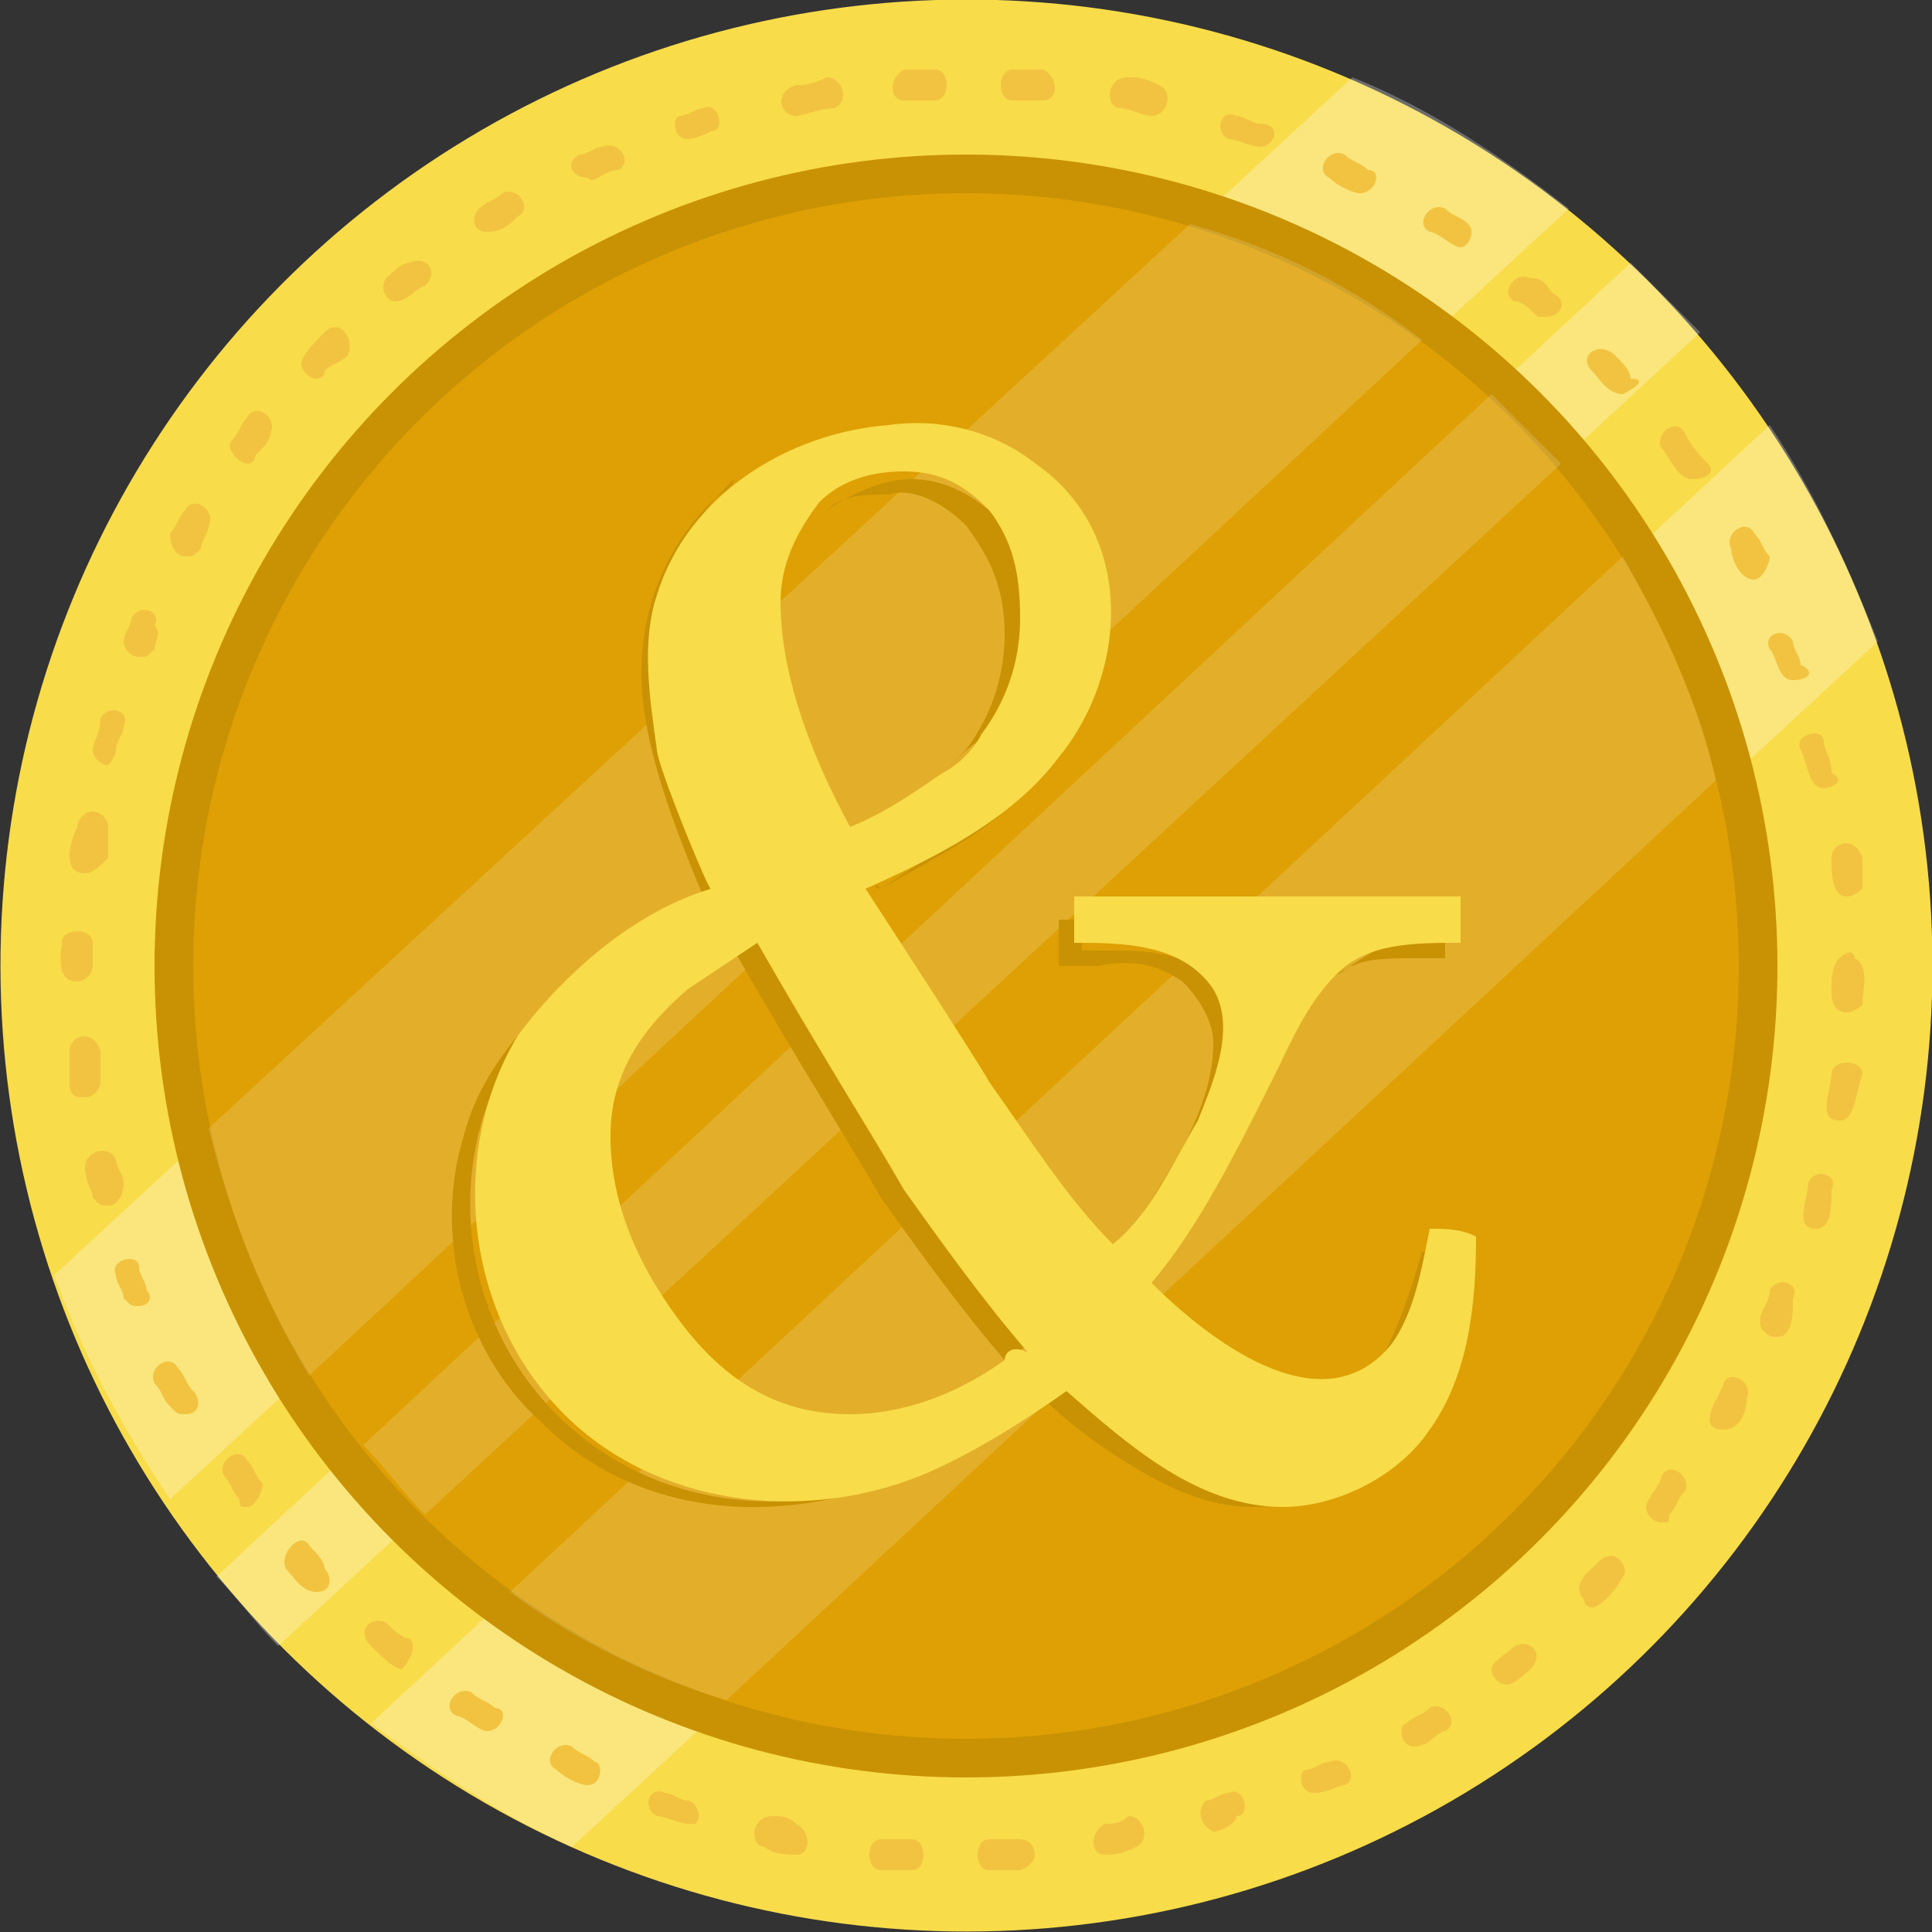 <svg enable-background="new 0 0 25 25" height="25" viewBox="0 0 25 25" width="25" xmlns="http://www.w3.org/2000/svg"><rect x="0" y="0" width="25" height="25" fill="#333333" stroke="none"/><ellipse cx="12.5" cy="12.5" fill="#f8dc4a" rx="12.5" ry="12.5" transform="matrix(1 -.002 .002 1 -.019 .019)"/><g fill="#fff" opacity=".28"><path d="m21.1 3.4-18.3 17c.3.3.5.6.8.9l18.4-17c-.3-.3-.6-.6-.9-.9z"/><path d="m24.3 8.3c-.4-1-.8-1.9-1.4-2.8l-18.1 16.8c.8.6 1.7 1.2 2.6 1.6z"/><path d="m.7 16.5c.4 1.1.9 2 1.5 2.9l18.1-16.7c-.9-.7-1.8-1.3-2.8-1.7z"/></g><path d="m12.8 24.2c-.2 0-.2-.4 0-.4h.4c.2 0 .3.3 0 .4-.1 0-.2 0-.4 0zm-1 0c-.1 0-.3 0-.4 0-.2 0-.2-.4 0-.4h.4c.2 0 .2.4 0 .4zm2.5-.2c-.2 0-.2-.3 0-.4.1 0 .2 0 .3-.1.2 0 .3.3.1.4s-.3.1-.4.1zm-4 0c-.1 0-.3 0-.4-.1-.2 0-.2-.4.1-.4.1 0 .2 0 .3.1.2.1.2.4 0 .4zm5.4-.3c-.2-.1-.2-.3-.1-.4.1 0 .2-.1.3-.1.2-.1.3.3.1.3 0 .1-.2.2-.3.2zm-6.8-.1c-.1 0-.3-.1-.4-.1-.2-.1-.1-.4.1-.3.1 0 .2.1.3.1s.2.2.1.3c0 0 0 0-.1 0zm8.1-.4c-.2 0-.2-.3-.1-.3s.2-.1.3-.1c.2-.1.4.2.2.3-.1 0-.2.1-.4.1zm-9.4-.1c-.1 0-.3-.1-.4-.2-.2-.1 0-.4.2-.3.1.1.2.1.3.2.1 0 .1.3-.1.3zm10.7-.5c-.2 0-.2-.3-.1-.3.1-.1.2-.1.3-.2.2-.1.4.2.2.3-.1 0-.2.2-.4.2zm-12-.2c-.1 0-.3-.2-.4-.2-.2-.1 0-.4.2-.3.1.1.2.1.3.2.2 0 .1.3-.1.3zm13.2-.6c-.1 0-.2-.1-.2-.2s.2-.2.3-.3c.2-.1.4.1.2.3 0 0-.2.2-.3.2zm-14.3-.2c-.1 0-.3-.2-.4-.3-.2-.2 0-.4.2-.3.1.1.2.2.3.2.1.1 0 .3-.1.4zm15.4-.8s-.1 0-.1-.1c-.2-.2.1-.4.2-.5.2-.2.4.1.3.2-.1.2-.3.4-.4.4zm-16.5-.2c-.2 0-.3-.2-.4-.3-.1-.2.2-.5.3-.3.1.1.2.2.2.3.1.1.1.3-.1.3zm17.4-.9c-.1 0-.2-.1-.2-.2s.2-.3.2-.4c.1-.2.4 0 .3.2-.1.1-.1.2-.2.3 0 .1 0 .1-.1.1zm-18.3-.2c-.1 0-.1 0-.1-.1-.1-.1-.1-.2-.2-.3-.1-.2.2-.4.3-.2.1.1.1.2.2.3 0 .1-.1.3-.2.3zm19.1-1c-.4 0 0-.5 0-.6.1-.2.4 0 .3.2 0 .2-.1.4-.3.4zm-19.9-.2c-.1 0-.1 0-.2-.1s-.1-.2-.2-.3c-.1-.2.2-.4.3-.2.1.1.1.2.2.3s.1.3-.1.3zm20.6-1c-.1 0-.1 0-.2-.1-.1-.2.1-.3.1-.5.1-.2.4-.1.3.1 0 .2 0 .5-.2.5zm-21.2-.4c-.1 0-.1 0-.2-.1 0-.1-.1-.2-.1-.3-.1-.2.3-.3.3-.1 0 .1.1.2.1.3.1.1 0 .2-.1.2zm21.7-1c-.3 0-.1-.4-.1-.6.1-.2.4-.1.3.1 0 .2 0 .5-.2.5zm-22.1-.3c-.1 0-.1 0-.2-.1 0-.1-.1-.2-.1-.4s.3-.3.4-.1c0 .1.1.2.1.3 0 .2-.1.3-.2.3zm22.4-1.1c-.3 0-.1-.4-.1-.6s.4-.2.4 0c-.1.3-.1.6-.3.6zm-22.7-.3c-.1 0-.2 0-.2-.2 0-.1 0-.2 0-.4s.3-.3.4 0v.4c0 .1-.1.2-.2.2zm22.8-1.1c-.2 0-.2-.2-.2-.3s0-.3.1-.4.2-.1.2 0c.2.1.1.4.1.6 0 0-.1.1-.2.1zm-22.9-.4c-.3 0-.2-.4-.2-.5 0-.2.4-.2.4 0v.3c0 .1-.1.2-.2.2zm22.9-1.1c-.2 0-.2-.3-.2-.5s.3-.3.4 0v.4s-.1.1-.2.1zm-22.8-.3c-.3 0-.2-.4-.1-.6 0-.1.1-.2.2-.2s.2.1.2.2v.4c-.1.1-.2.2-.3.2zm22.5-1.1c-.2 0-.2-.3-.3-.5s.3-.3.3-.1c0 .1.1.2.1.4.2.1 0 .2-.1.2zm-22.2-.3c-.1 0-.1 0 0 0-.1 0-.2-.1-.2-.2s.1-.2.1-.4c.1-.2.4-.1.3.1 0 .1-.1.2-.1.3s-.1.2-.1.2zm21.8-1.1c-.2 0-.2-.3-.3-.4-.1-.2.2-.3.3-.1 0 .1.1.2.1.3.2.1.1.2-.1.2zm-21.4-.3c-.1 0-.2-.1-.2-.2s.1-.2.1-.3c.1-.2.4-.1.3.1.1.1 0 .2 0 .3-.1.1-.1.1-.2.1zm20.9-1c-.2 0-.3-.3-.3-.4-.1-.2.2-.4.3-.2.1.1.1.2.2.3 0 .1-.1.3-.2.3zm-20.3-.3c-.1 0-.2-.1-.2-.3.1-.1.1-.2.2-.3.1-.2.4 0 .3.2 0 .1-.1.2-.1.3-.1.1-.1.1-.2.1zm19.5-1c-.2 0-.3-.3-.4-.4-.1-.2.2-.4.3-.2s.2.3.3.4 0 .2-.2.2zm-18.7-.2c-.1 0-.3-.2-.2-.3s.1-.2.2-.3c.1-.2.4 0 .3.2 0 .1-.1.2-.2.3 0 .1-.1.1-.1.1zm17.8-.9c-.2 0-.3-.2-.4-.3-.2-.2.1-.4.3-.2.1.1.2.2.2.3.2 0 .1.1-.1.2.1 0 .1 0 0 0zm-16.9-.2c-.1 0-.2-.1-.2-.2s.2-.3.3-.4c.2-.2.4.1.3.3-.1.1-.2.1-.3.2 0 .1-.1.1-.1.1zm15.9-.8h-.1c-.1-.1-.2-.2-.3-.2-.2-.1 0-.4.2-.3.2 0 .2.1.3.2.2.1.1.3-.1.3zm-14.9-.2c-.1 0-.2-.2-.1-.3s.2-.2.3-.2c.2-.1.4.1.2.3-.1 0-.2.2-.4.2zm13.8-.7c-.1 0-.3-.2-.4-.2-.2-.1 0-.4.2-.3.1.1.2.1.3.2s0 .3-.1.3zm-12.6-.2c-.2 0-.2-.2-.1-.3s.2-.1.3-.2c.2-.1.4.2.2.3-.1.1-.2.2-.4.2zm11.3-.5c-.1 0-.3-.1-.4-.2-.2-.1 0-.4.2-.3.1.1.2.1.3.2.2 0 .1.3-.1.3zm-10-.2c-.1 0-.1 0 0 0-.2 0-.3-.2-.1-.3.1 0 .2-.1.3-.1.2-.1.4.2.2.3-.2 0-.3.2-.4.1zm8.7-.4c-.1 0-.3-.1-.4-.1-.2-.1-.1-.4.1-.3.1 0 .2.1.3.1.3 0 .2.3 0 .3zm-7.4-.1c-.2 0-.2-.3-.1-.3s.2-.1.3-.1c.2-.1.3.3.1.3 0 0-.2.1-.3.1zm6-.3c-.1 0-.3-.1-.4-.1-.2 0-.2-.4.1-.4.1 0 .2 0 .4.1s.1.4-.1.4zm-4.6 0c-.2 0-.3-.3 0-.4.1 0 .2 0 .4-.1.2 0 .3.3.1.4-.2 0-.4.1-.5.1zm3.2-.2c-.1 0-.3 0-.4 0-.2 0-.2-.4 0-.4h.4c.2.1.2.4 0 .4zm-1.8 0c-.2 0-.2-.3 0-.4h.4c.2 0 .2.4 0 .4-.1 0-.3 0-.4 0z" fill="#f2c341"/><circle cx="12.5" cy="12.5" fill="#c99204" r="10.5"/><circle cx="12.5" cy="12.5" fill="#dea004" r="10"/><g fill="#fff" opacity=".16"><path d="m2.7 14.6c.3 1.2.7 2.2 1.3 3.2l14.4-13.4c-.9-.7-1.9-1.2-3-1.5z"/><path d="m19.3 5.1-14.6 13.6c.3.3.5.6.8.9l14.7-13.6c-.3-.3-.6-.6-.9-.9z"/><path d="m22.2 10.1c-.2-1-.7-2-1.2-2.9l-14.4 13.4c.8.6 1.8 1.1 2.8 1.4z"/></g><g fill="#c99204"><path d="m9.4 11.4c-.6-1.2-.9-2.1-.9-2.9s.3-1.6.9-2.2c0 0 .1-.1.1-.1 0 .1-.2.2-.3.3-.6.6-.9 1.4-.9 2.2s.3 1.7.8 2.9c.1-.1.2-.1.3-.2z"/><path d="m15.3 19c-.6-.3-1.1-.7-1.6-1.1 0 0-.7.5-.8.6-.3.2-.6.3-.9.5-1.6.7-3.5.6-4.8-.7-1.4-1.4-1.5-3.7-.2-5.2.1-.2.3-.3.5-.5-.7.6-1.3 1.3-1.5 2.1-.4 1.3 0 2.8 1 3.7 1.6 1.6 4.1 1.3 5.8.1.2-.1.4-.3.6-.5.4.4.8.7 1.3 1s1 .5 1.5.5c.6 0 1.2-.2 1.6-.6-.8.7-1.7.5-2.5.1z"/><path d="m12.5 6.8c.3.4.5.8.5 1.4s-.2 1.1-.5 1.5c-.1.1-.2.2-.3.3.2-.2.4-.4.6-.5.3-.4.5-.9.5-1.5s-.1-1-.4-1.3-.7-.5-1.1-.5-.8.2-1.1.4c.2-.2.5-.2.8-.2.3-.1.7.1 1 .4z"/><path d="m17.8 17.7c.1 0 .2-.1.3-.2.2-.3.4-.7.5-1.3h-.2c-.2.7-.4 1.2-.6 1.5z"/><path d="m9.5 12.3c.8 1.4 1.5 2.5 1.9 3.2.5.7 1 1.4 1.6 2.1.1-.1.2-.1.3-.2-.6-.7-1.1-1.4-1.6-2.1s-1.1-1.7-1.9-3.2c-.4.2-.7.4-.9.6.1-.1.3-.2.6-.4z"/><path d="m11.4 11.5c.7-.4 1.3-.7 1.7-1.1-.5.3-1.1.7-1.7 1.1-.1-.1-.1 0 0 0z"/><path d="m18.6 12.2c-.3 0-.6 0-.8.1s-.3.2-.5.3c.1 0 .1-.1.2-.1.2-.1.5-.1.8-.1h.4v-.2z"/><path d="m15.3 12.7c.2.2.4.5.4.8 0 .7-.4 1.5-1.2 2.6 0 0 0 0 .1.1.9-1.2 1.4-2.1 1.4-2.8 0-.3-.1-.6-.4-.8-.2-.2-.6-.3-1.1-.3h-.5v-.4h-.3v.6h.5c.5-.1.8 0 1.1.2z"/></g><path d="m18.5 15.9c-.1.5-.2 1.1-.5 1.5-.9 1.1-2.4-.1-3.1-.8.6-.7 1.1-1.7 1.6-2.7.2-.4.4-.9.8-1.3s1-.4 1.6-.4v-.6h-5v.6c.6 0 1.4 0 1.8.6.3.5 0 1.2-.2 1.7-.3.5-.6 1.2-1.1 1.6-.6-.6-1.1-1.4-1.6-2.1-.1-.2-1.6-2.5-1.6-2.5.9-.4 1.9-.9 2.5-1.7.9-1.1 1-2.9-.3-3.8-.5-.4-1.2-.6-1.9-.5-1.3.1-2.6.9-3 2.2-.2.6-.1 1.3 0 2 0 .2.7 1.9.7 1.8-1 .3-1.9 1.1-2.5 1.9-.9 1.5-.7 3.6.6 4.9 1.2 1.2 3.1 1.4 4.6.8.5-.2 1.2-.6 1.9-1.1.8.7 1.7 1.5 2.8 1.5.7 0 1.5-.4 1.9-1 .5-.7.6-1.6.6-2.5-.2-.1-.4-.1-.6-.1zm-6.3-5.9c-.3.2-.7.5-1.2.7-.6-1.1-.9-2.1-.9-2.9 0-.5.2-.9.5-1.3.3-.3.7-.4 1.1-.4.5 0 .8.2 1.1.5.3.4.4.8.4 1.4s-.2 1.1-.5 1.5c-.1.2-.3.4-.5.5zm.8 7.6c-.7.5-1.4.7-2 .7-.9 0-1.6-.4-2.2-1.2s-.9-1.6-.9-2.4c0-.7.3-1.3 1-1.9.3-.2.6-.4.9-.6.8 1.4 1.5 2.5 1.9 3.2.5.7 1 1.4 1.6 2.1-.2-.1-.3 0-.3.1z" fill="#f8dc4a"/></svg>